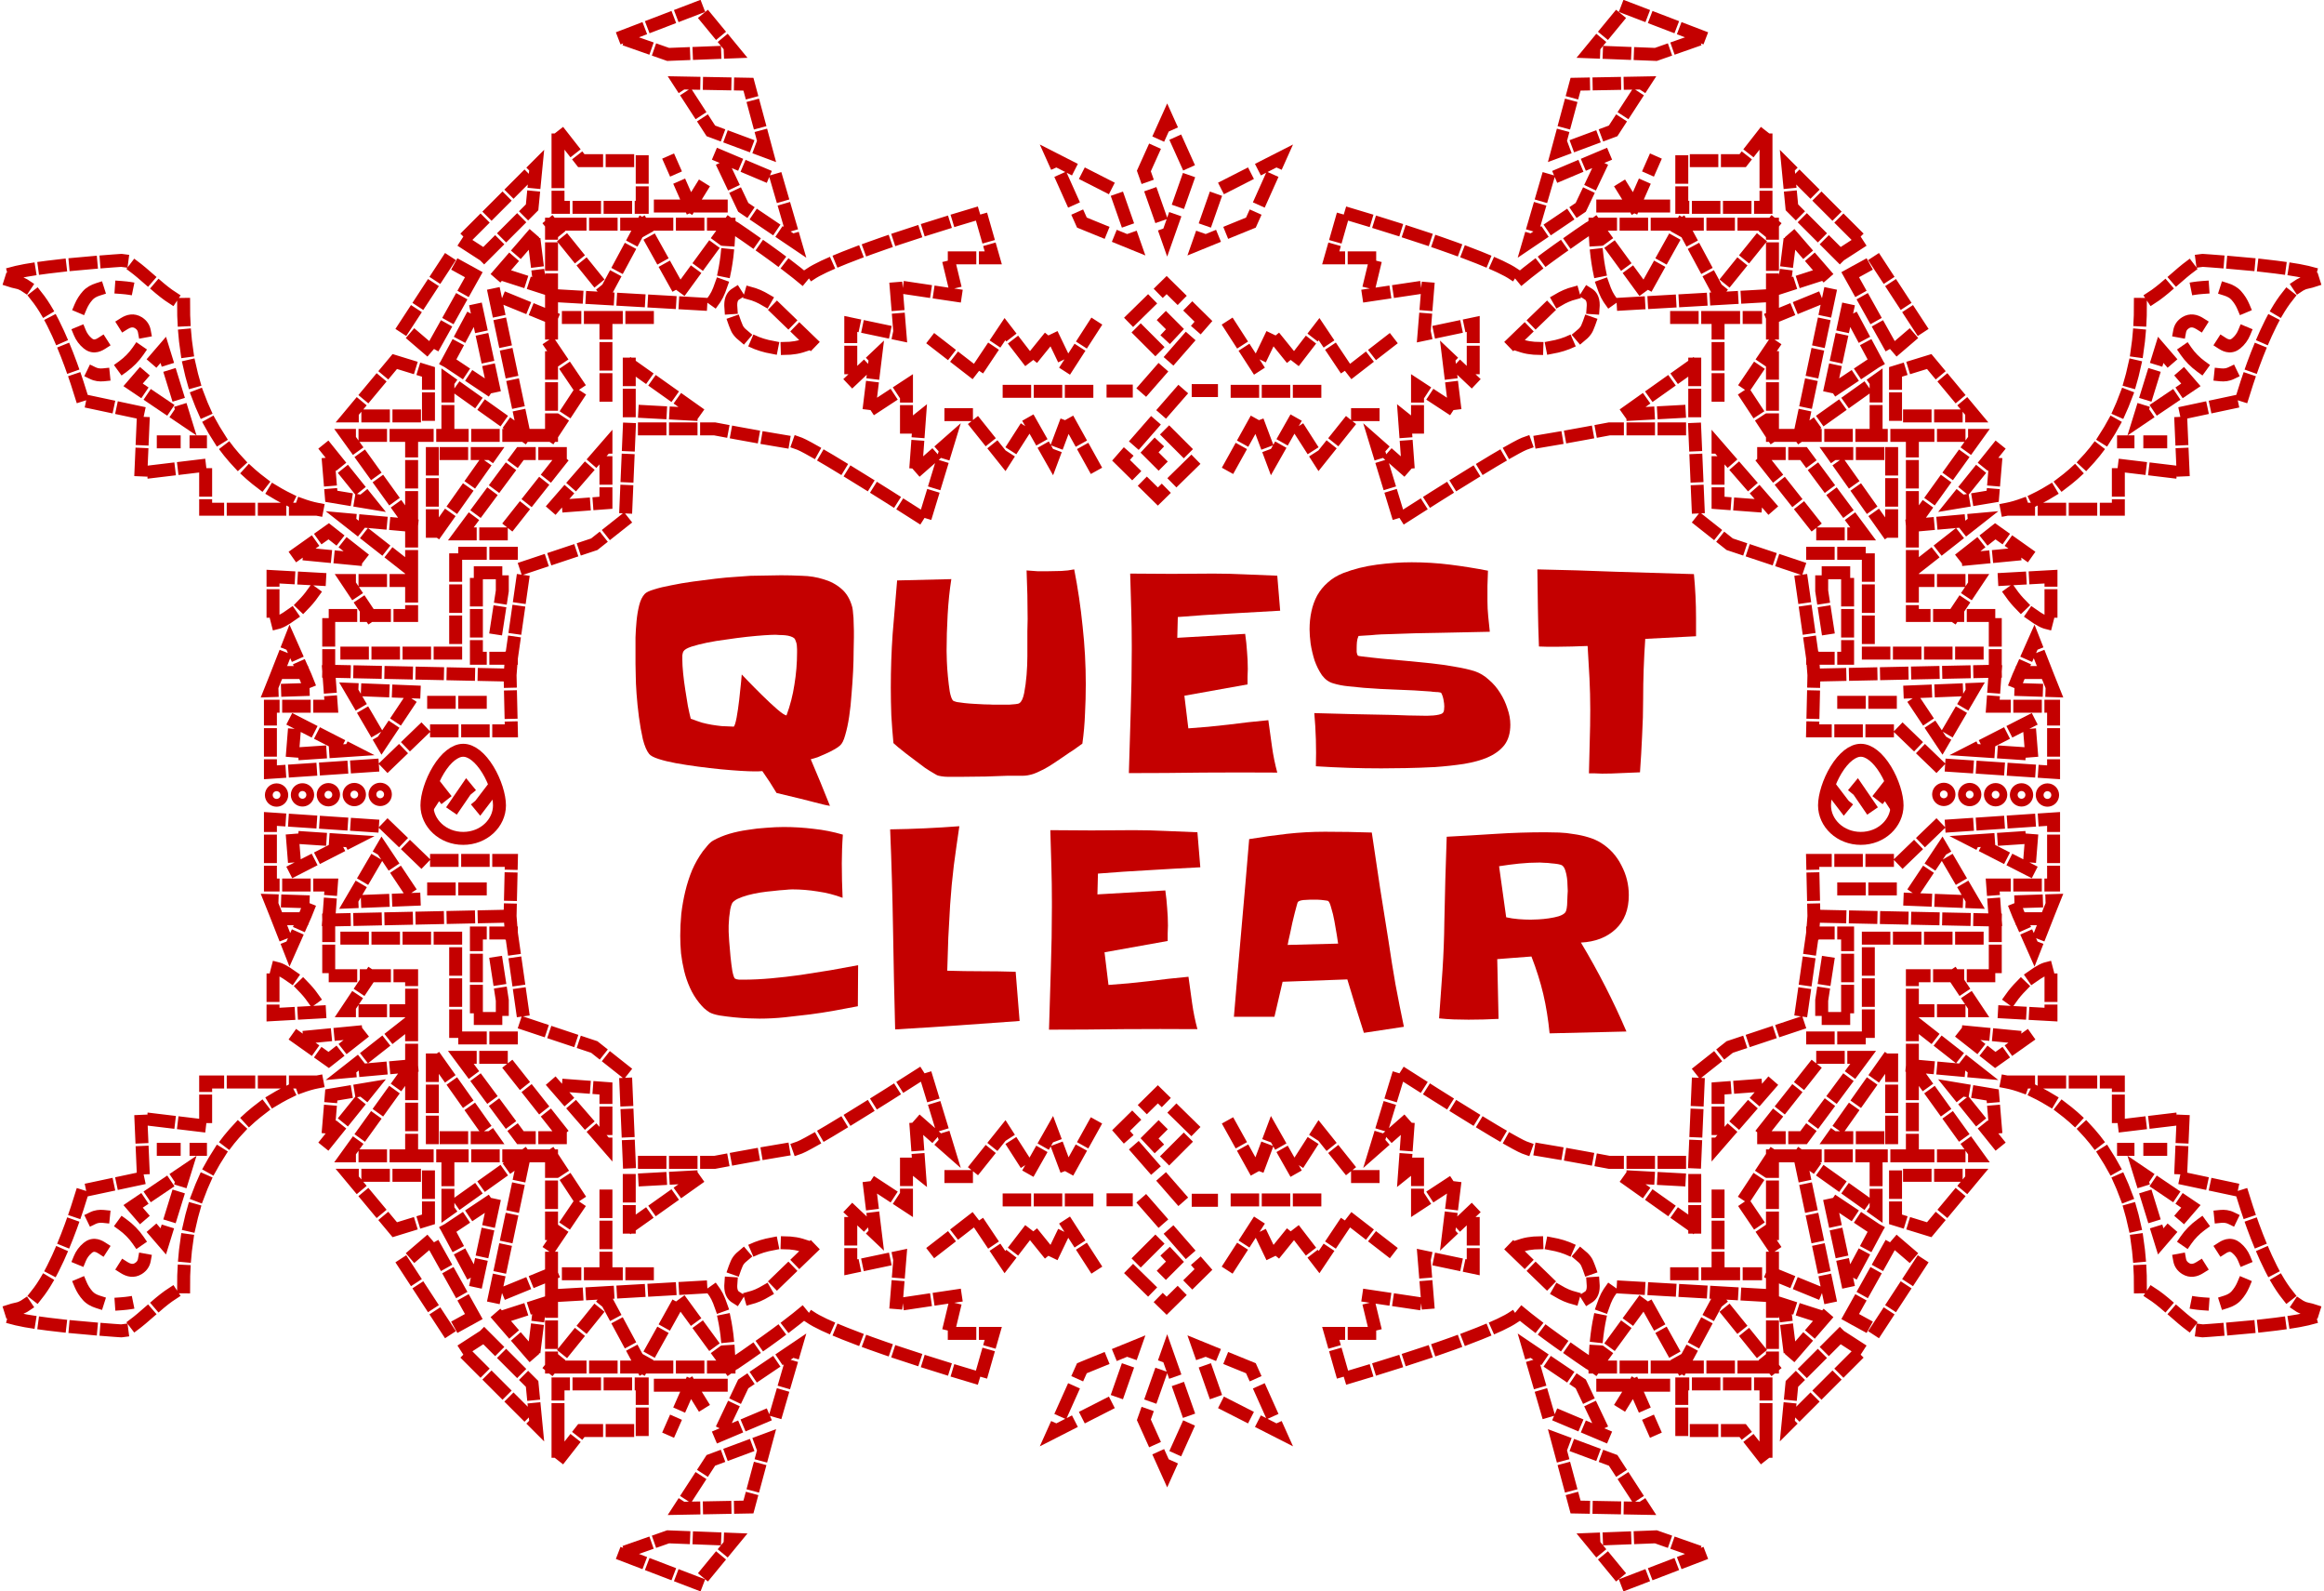 <svg width="897" height="614" viewBox="0 0 897 614" fill="none" xmlns="http://www.w3.org/2000/svg">
<path d="M329.582 245.945C329.582 247.096 329.548 248.823 329.48 251.125C329.48 253.427 329.413 256.034 329.277 258.945C329.142 261.789 328.939 264.768 328.668 267.883C328.465 270.93 328.16 273.807 327.754 276.516C327.348 279.224 326.84 281.594 326.23 283.625C325.689 285.656 325.012 287.01 324.199 287.688C323.59 288.229 322.777 288.771 321.762 289.312C320.814 289.854 319.798 290.362 318.715 290.836C317.699 291.31 316.684 291.75 315.668 292.156C314.652 292.495 313.738 292.766 312.926 292.969C314.212 296.016 315.465 298.995 316.684 301.906C317.902 304.885 319.121 307.898 320.34 310.945C317.285 310.5 314.785 309.5 299.723 305.969C298.03 303.125 296.202 300.315 294.238 297.539C293.697 297.607 293.155 297.641 292.613 297.641C292.072 297.641 291.53 297.641 290.988 297.641C289.837 297.641 288.111 297.573 285.809 297.438C283.574 297.302 281.035 297.099 278.191 296.828C275.415 296.557 272.504 296.219 269.457 295.812C266.41 295.406 263.566 294.966 260.926 294.492C258.353 294.018 256.118 293.477 254.223 292.867C252.327 292.258 251.108 291.615 250.566 290.938C249.618 289.786 248.806 287.891 248.129 285.25C247.52 282.542 247.012 279.664 246.605 276.617C246.199 273.503 245.895 270.523 245.691 267.68C245.488 264.768 245.387 262.568 245.387 261.078C245.319 259.385 245.285 257.727 245.285 256.102C245.285 254.409 245.285 252.682 245.285 250.922C245.285 249.635 245.285 247.977 245.285 245.945C245.353 243.914 245.488 241.815 245.691 239.648C245.895 237.482 246.233 235.451 246.707 233.555C247.181 231.659 247.892 230.203 248.84 229.188C249.382 228.578 250.566 228.003 252.395 227.461C254.29 226.852 256.525 226.31 259.098 225.836C261.671 225.294 264.447 224.82 267.426 224.414C270.405 224.008 273.316 223.635 276.16 223.297C279.004 222.958 281.611 222.721 283.98 222.586C286.418 222.383 288.314 222.247 289.668 222.18C291.632 222.112 293.595 222.078 295.559 222.078C297.522 222.01 299.486 221.977 301.449 221.977C304.022 221.977 306.73 222.044 309.574 222.18C312.486 222.247 315.228 222.688 317.801 223.5C320.441 224.245 322.743 225.464 324.707 227.156C326.738 228.849 328.16 231.253 328.973 234.367C329.108 234.977 329.21 235.789 329.277 236.805C329.413 237.82 329.48 238.904 329.48 240.055C329.548 241.206 329.582 242.323 329.582 243.406C329.582 244.49 329.582 245.336 329.582 245.945ZM307.645 251.836C307.645 251.497 307.645 251.057 307.645 250.516C307.645 249.974 307.611 249.432 307.543 248.891C307.475 248.349 307.34 247.841 307.137 247.367C307.001 246.893 306.798 246.521 306.527 246.25C306.189 245.979 305.715 245.742 305.105 245.539C304.496 245.336 303.819 245.201 303.074 245.133C302.397 245.065 301.686 245.031 300.941 245.031C300.264 244.964 299.723 244.93 299.316 244.93C298.368 244.93 296.879 244.997 294.848 245.133C292.884 245.268 290.65 245.471 288.145 245.742C285.707 246.013 283.134 246.352 280.426 246.758C277.717 247.096 275.212 247.503 272.91 247.977C270.608 248.451 268.611 248.958 266.918 249.5C265.293 250.042 264.277 250.617 263.871 251.227C263.6 251.633 263.431 252.174 263.363 252.852C263.363 253.529 263.363 254.138 263.363 254.68C263.363 256.034 263.465 257.727 263.668 259.758C263.871 261.789 264.142 263.888 264.48 266.055C264.819 268.221 265.158 270.32 265.496 272.352C265.902 274.383 266.275 276.042 266.613 277.328C268.238 277.938 269.694 278.445 270.98 278.852C272.267 279.19 273.52 279.461 274.738 279.664C275.957 279.867 277.21 280.036 278.496 280.172C279.85 280.24 281.408 280.307 283.168 280.375C281.611 281.188 284.928 279.495 283.168 280.375C284.725 279.562 286.294 260.25 286.294 260.25C286.294 260.25 301.618 276.482 303.582 276.008C305.004 272.148 306.02 268.188 306.629 264.125C307.306 259.995 307.645 255.898 307.645 251.836Z" fill="#C40000"/>
<path d="M419.084 263.984C419.084 267.844 418.982 271.669 418.779 275.461C418.644 279.253 418.305 283.078 417.764 286.938C416.68 287.75 415.597 288.529 414.514 289.273C413.43 289.951 412.313 290.695 411.162 291.508C410.214 292.117 409.165 292.828 408.014 293.641C406.93 294.385 405.779 295.13 404.56 295.875C403.342 296.62 402.089 297.263 400.803 297.805C399.584 298.414 398.433 298.82 397.35 299.023C396.334 299.294 394.98 299.396 393.287 299.328C391.594 299.328 390.172 299.328 389.021 299.328C386.178 299.464 383.334 299.565 380.49 299.633C377.646 299.701 374.735 299.734 371.756 299.734C370.402 299.734 368.844 299.734 367.084 299.734C365.323 299.802 363.732 299.667 362.31 299.328C361.904 299.26 361.227 298.922 360.279 298.312C359.331 297.771 358.248 297.094 357.029 296.281C355.878 295.401 354.659 294.487 353.373 293.539C352.086 292.523 350.834 291.576 349.615 290.695C348.464 289.747 347.448 288.935 346.568 288.258C345.756 287.513 345.18 287.005 344.842 286.734C344.503 283.146 344.232 279.591 344.029 276.07C343.894 272.482 343.826 268.893 343.826 265.305C343.826 258.331 344.063 251.424 344.537 244.586C345.079 237.747 345.654 230.875 346.264 223.969L367.185 223.461C366.508 227.794 366.034 232.398 365.764 237.273C365.493 242.081 365.357 246.719 365.357 251.188C365.357 251.932 365.391 253.253 365.459 255.148C365.527 256.977 365.662 258.94 365.865 261.039C366.068 263.138 366.305 265.068 366.576 266.828C366.915 268.589 367.321 269.74 367.795 270.281C367.998 270.484 368.506 270.688 369.318 270.891C370.198 271.026 371.214 271.161 372.365 271.297C373.584 271.432 374.87 271.534 376.225 271.602C377.579 271.669 378.865 271.737 380.084 271.805C381.303 271.805 382.386 271.839 383.334 271.906C384.282 271.906 384.959 271.906 385.365 271.906C385.704 271.906 386.279 271.906 387.092 271.906C387.904 271.906 388.717 271.906 389.529 271.906C390.409 271.839 391.222 271.771 391.967 271.703C392.711 271.635 393.219 271.5 393.49 271.297C394.303 270.755 394.912 269.435 395.318 267.336C395.725 265.237 396.029 262.935 396.232 260.43C396.435 257.924 396.537 255.521 396.537 253.219C396.537 250.917 396.537 249.258 396.537 248.242C396.537 246.685 396.537 245.128 396.537 243.57C396.605 242.013 396.639 240.456 396.639 238.898C396.639 235.716 396.605 232.602 396.537 229.555C396.469 226.44 396.368 223.292 396.232 220.109C397.654 220.245 399.042 220.346 400.396 220.414C401.818 220.414 403.24 220.414 404.662 220.414C406.355 220.414 408.014 220.38 409.639 220.312C411.331 220.245 412.99 220.042 414.615 219.703C416.037 226.948 417.12 234.294 417.865 241.742C418.678 249.122 419.084 256.536 419.084 263.984Z" fill="#C40000"/>
<path d="M494.11 235.648C487.475 235.987 480.873 236.359 474.305 236.766C467.805 237.104 461.238 237.544 454.602 238.086L454.399 246.109L480.602 244.586C480.941 246.888 481.178 249.156 481.313 251.391C481.516 253.625 481.618 255.893 481.618 258.195C481.618 259.143 481.584 260.125 481.516 261.141C481.516 262.156 481.516 263.138 481.516 264.086L457.141 268.453L458.665 281.047C463.811 280.708 468.923 280.234 474.001 279.625C479.147 278.948 484.326 278.372 489.54 277.898C490.014 281.284 490.488 284.703 490.962 288.156C491.436 291.542 492.113 294.859 492.993 298.109C483.378 298.042 473.831 298.042 464.352 298.109C454.873 298.245 445.326 298.312 435.712 298.312C435.915 290.391 436.152 282.503 436.423 274.648C436.693 266.794 436.829 258.872 436.829 250.883V248.953C436.829 244.349 436.761 239.779 436.626 235.242C436.49 230.638 436.355 226 436.219 221.328C441.568 221.396 446.884 221.43 452.165 221.43C457.514 221.362 462.897 221.328 468.313 221.328C472.443 221.328 476.54 221.43 480.602 221.633C484.733 221.768 488.863 221.938 492.993 222.141L494.11 235.648Z" fill="#C40000"/>
<path d="M582.949 279.625C582.949 282.875 582.17 285.516 580.613 287.547C579.056 289.51 576.855 291.102 574.011 292.32C571.642 293.336 568.662 294.148 565.074 294.758C561.485 295.299 557.761 295.706 553.902 295.977C550.043 296.18 546.251 296.315 542.527 296.383C538.803 296.451 535.688 296.484 533.183 296.484C528.918 296.484 524.686 296.417 520.488 296.281C516.358 296.146 512.16 295.943 507.894 295.672C508.097 288.766 507.894 281.927 507.285 275.156C512.363 275.292 517.407 275.427 522.418 275.562C527.496 275.63 532.574 275.732 537.652 275.867C539.616 275.935 541.579 276.003 543.543 276.07C545.574 276.138 547.605 276.172 549.636 276.172C549.975 276.172 550.483 276.172 551.16 276.172C551.837 276.172 552.548 276.138 553.293 276.07C554.037 276.003 554.714 275.901 555.324 275.766C556.001 275.63 556.509 275.427 556.847 275.156C557.118 274.885 557.287 274.513 557.355 274.039C557.423 273.497 557.457 273.023 557.457 272.617C557.457 271.872 557.355 270.992 557.152 269.977C556.949 268.893 556.644 268.013 556.238 267.336C556.17 267.268 555.933 267.201 555.527 267.133C555.188 267.065 554.782 267.031 554.308 267.031C553.834 266.964 553.394 266.93 552.988 266.93C552.582 266.862 552.345 266.828 552.277 266.828C547.944 266.49 543.61 266.253 539.277 266.117C535.011 265.982 530.712 265.745 526.379 265.406C524.415 265.203 522.384 265 520.285 264.797C518.254 264.594 516.358 264.221 514.597 263.68C512.905 263.206 511.449 262.156 510.23 260.531C509.079 258.839 508.131 256.943 507.386 254.844C506.709 252.677 506.201 250.51 505.863 248.344C505.592 246.177 505.457 244.349 505.457 242.859C505.457 240.422 505.694 238.12 506.168 235.953C506.642 233.719 507.386 231.654 508.402 229.758C509.485 227.862 510.839 226.203 512.464 224.781C514.089 223.292 516.087 222.073 518.457 221.125C522.519 219.568 526.852 218.484 531.457 217.875C536.129 217.266 540.597 216.961 544.863 216.961C549.873 216.961 554.816 217.266 559.691 217.875C564.566 218.484 569.441 219.263 574.316 220.211C574.248 222.174 574.181 224.138 574.113 226.102C574.113 227.997 574.113 229.927 574.113 231.891C574.113 233.854 574.214 235.852 574.418 237.883C574.621 239.846 574.824 241.81 575.027 243.773C568.595 243.909 562.162 244.044 555.73 244.18C549.366 244.247 542.933 244.417 536.433 244.688C535.621 244.688 534.504 244.721 533.082 244.789C531.727 244.857 530.407 244.958 529.121 245.094C527.834 245.161 526.717 245.229 525.769 245.297C524.821 245.365 524.347 245.398 524.347 245.398C524.009 246.143 523.806 246.922 523.738 247.734C523.67 248.479 523.636 249.258 523.636 250.07C523.636 250.477 523.636 250.984 523.636 251.594C523.704 252.203 523.873 252.677 524.144 253.016C524.212 253.083 524.787 253.185 525.871 253.32C526.954 253.456 528.139 253.591 529.425 253.727C530.78 253.862 532.032 253.997 533.183 254.133C534.402 254.268 535.147 254.336 535.418 254.336C537.652 254.539 540.259 254.776 543.238 255.047C546.285 255.318 549.366 255.622 552.48 255.961C555.662 256.299 558.709 256.74 561.621 257.281C564.532 257.755 567.071 258.331 569.238 259.008C571.201 259.685 572.996 260.768 574.621 262.258C576.313 263.68 577.769 265.372 578.988 267.336C580.207 269.232 581.155 271.263 581.832 273.43C582.576 275.529 582.949 277.594 582.949 279.625Z" fill="#C40000"/>
<path d="M654.624 238.391V245.5L635.022 246.516C634.751 250.443 634.548 254.336 634.413 258.195C634.277 262.055 634.209 265.914 634.209 269.773C634.209 274.513 634.074 279.253 633.803 283.992C633.6 288.664 633.329 293.336 632.991 298.008C630.553 298.143 628.116 298.245 625.678 298.312C623.241 298.448 620.803 298.516 618.366 298.516C617.486 298.516 616.605 298.482 615.725 298.414C614.913 298.414 614.1 298.414 613.288 298.414C613.423 294.284 613.525 290.188 613.592 286.125C613.728 281.995 613.795 277.898 613.795 273.836C613.795 269.773 613.694 265.711 613.491 261.648C613.288 257.518 613.051 253.388 612.78 249.258C610.816 249.326 608.819 249.393 606.788 249.461C604.824 249.529 602.827 249.562 600.795 249.562C599.644 249.562 598.493 249.562 597.342 249.562C596.259 249.562 595.142 249.529 593.991 249.461C593.788 244.451 593.652 239.474 593.584 234.531C593.517 229.589 593.449 224.646 593.381 219.703C603.538 219.906 613.626 220.211 623.647 220.617C633.668 220.956 643.722 221.26 653.811 221.531C654.082 224.443 654.285 227.286 654.42 230.062C654.556 232.771 654.624 235.547 654.624 238.391Z" fill="#C40000"/>
<path d="M331.21 372.43L331.108 388.273C327.994 388.883 324.913 389.458 321.866 390C318.819 390.542 315.739 391.016 312.624 391.422C309.374 391.828 306.124 392.201 302.874 392.539C299.624 392.878 296.374 393.047 293.124 393.047C292.176 393.047 290.788 393.013 288.96 392.945C287.132 392.878 285.236 392.742 283.272 392.539C281.309 392.336 279.447 392.099 277.687 391.828C275.926 391.49 274.64 391.083 273.827 390.609C273.082 390.135 272.371 389.594 271.694 388.984C271.017 388.307 270.408 387.63 269.866 386.953C268.444 385.193 267.259 383.263 266.312 381.164C265.364 379.065 264.619 376.898 264.077 374.664C263.535 372.43 263.129 370.161 262.858 367.859C262.655 365.557 262.554 363.289 262.554 361.055C262.554 358.346 262.689 355.536 262.96 352.625C263.299 349.714 263.806 346.836 264.483 343.992C265.16 341.148 266.041 338.406 267.124 335.766C268.275 333.125 269.663 330.688 271.288 328.453C271.762 327.844 272.371 327.099 273.116 326.219C273.861 325.339 274.606 324.695 275.351 324.289C277.179 323.273 279.21 322.427 281.444 321.75C283.746 321.073 286.116 320.565 288.554 320.227C290.991 319.82 293.395 319.549 295.765 319.414C298.202 319.211 300.437 319.109 302.468 319.109C306.327 319.109 310.187 319.346 314.046 319.82C317.905 320.227 321.663 320.971 325.319 322.055C325.184 323.883 325.082 325.745 325.015 327.641C324.947 329.469 324.913 331.297 324.913 333.125C324.913 337.526 325.015 341.961 325.218 346.43C322.171 345.279 318.989 344.466 315.671 343.992C312.353 343.451 309.069 343.18 305.819 343.18C305.142 343.18 304.16 343.247 302.874 343.383C301.588 343.451 300.132 343.586 298.507 343.789C296.882 343.924 295.189 344.128 293.429 344.398C291.736 344.669 290.145 345.008 288.655 345.414C287.166 345.82 285.845 346.294 284.694 346.836C283.611 347.378 282.9 347.953 282.562 348.562C282.291 349.104 282.054 349.883 281.851 350.898C281.715 351.846 281.58 352.862 281.444 353.945C281.377 355.029 281.309 356.078 281.241 357.094C281.241 358.109 281.241 358.922 281.241 359.531C281.241 360.141 281.309 361.359 281.444 363.188C281.58 365.016 281.749 366.979 281.952 369.078C282.155 371.109 282.392 372.971 282.663 374.664C283.002 376.357 283.34 377.339 283.679 377.609C284.017 377.812 284.559 377.948 285.304 378.016C286.116 378.016 286.658 378.016 286.929 378.016C290.246 378.016 293.801 377.846 297.593 377.508C301.384 377.169 305.21 376.729 309.069 376.188C312.996 375.578 316.856 374.969 320.647 374.359C324.439 373.682 327.96 373.039 331.21 372.43Z" fill="#C40000"/>
<path d="M393.541 393.961C385.484 394.57 377.46 395.146 369.471 395.688C361.549 396.229 353.559 396.737 345.502 397.211C345.163 384.279 344.892 371.448 344.689 358.719C344.486 345.922 344.114 333.023 343.572 320.023C348.109 319.956 352.577 319.82 356.978 319.617C361.379 319.414 365.814 319.143 370.283 318.805C369.538 323.815 368.827 328.859 368.15 333.938C367.541 338.948 367.067 343.992 366.728 349.07C366.458 353.336 366.221 357.602 366.017 361.867C365.882 366.065 365.747 370.297 365.611 374.562C370.08 374.698 374.481 374.766 378.814 374.766C383.215 374.766 387.616 374.833 392.017 374.969L393.541 393.961Z" fill="#C40000"/>
<path d="M463.286 334.648C456.65 334.987 450.049 335.359 443.481 335.766C436.981 336.104 430.414 336.544 423.778 337.086L423.575 345.109L449.778 343.586C450.117 345.888 450.354 348.156 450.489 350.391C450.692 352.625 450.794 354.893 450.794 357.195C450.794 358.143 450.76 359.125 450.692 360.141C450.692 361.156 450.692 362.138 450.692 363.086L426.317 367.453L427.841 380.047C432.986 379.708 438.098 379.234 443.177 378.625C448.322 377.948 453.502 377.372 458.716 376.898C459.19 380.284 459.664 383.703 460.137 387.156C460.611 390.542 461.289 393.859 462.169 397.109C452.554 397.042 443.007 397.042 433.528 397.109C424.049 397.245 414.502 397.312 404.887 397.312C405.091 389.391 405.328 381.503 405.598 373.648C405.869 365.794 406.005 357.872 406.005 349.883V347.953C406.005 343.349 405.937 338.779 405.802 334.242C405.666 329.638 405.531 325 405.395 320.328C410.744 320.396 416.059 320.43 421.341 320.43C426.69 320.362 432.072 320.328 437.489 320.328C441.619 320.328 445.716 320.43 449.778 320.633C453.908 320.768 458.039 320.938 462.169 321.141L463.286 334.648Z" fill="#C40000"/>
<path d="M541.867 396.195L526.429 398.531C525.346 395.078 524.263 391.659 523.179 388.273C522.096 384.82 521.047 381.367 520.031 377.914L495.047 378.828L491.898 392.336H476.257C477.205 380.826 478.187 369.383 479.203 358.008C480.218 346.633 481.2 335.224 482.148 323.781C487.023 322.969 491.864 322.292 496.672 321.75C501.547 321.208 506.455 320.938 511.398 320.938C517.424 320.938 523.45 321.039 529.476 321.242C530.56 328.284 531.609 335.326 532.625 342.367C533.708 349.341 534.825 356.349 535.976 363.391C536.789 368.943 537.669 374.427 538.617 379.844C539.632 385.26 540.716 390.711 541.867 396.195ZM516.476 364.102C516.408 363.492 516.239 362.375 515.968 360.75C515.698 359.057 515.393 357.297 515.054 355.469C514.716 353.573 514.31 351.88 513.836 350.391C513.429 348.833 513.023 347.919 512.617 347.648C512.481 347.581 512.143 347.513 511.601 347.445C511.127 347.378 510.586 347.31 509.976 347.242C509.435 347.174 508.893 347.141 508.351 347.141C507.81 347.141 507.437 347.141 507.234 347.141C506.895 347.141 506.422 347.141 505.812 347.141C505.27 347.141 504.661 347.174 503.984 347.242C503.375 347.242 502.765 347.31 502.156 347.445C501.614 347.581 501.242 347.75 501.039 347.953C500.903 348.021 500.734 348.461 500.531 349.273C500.328 350.086 500.057 351.102 499.718 352.32C499.448 353.471 499.143 354.724 498.804 356.078C498.533 357.432 498.263 358.719 497.992 359.938C497.721 361.156 497.484 362.206 497.281 363.086C497.145 363.966 497.044 364.474 496.976 364.609L516.476 364.102Z" fill="#C40000"/>
<path d="M628.674 345.414C628.674 350.966 626.982 355.333 623.596 358.516C620.211 361.698 615.742 363.424 610.19 363.695C616.893 374.867 622.75 386.31 627.76 398.023L598.104 398.734C597.562 393.25 596.75 388.206 595.667 383.602C594.583 378.997 593.06 374.156 591.096 369.078C588.862 369.214 586.627 369.383 584.393 369.586C582.226 369.789 580.06 369.958 577.893 370.094L578.401 393.148C574.542 393.352 570.682 393.453 566.823 393.453C564.859 393.453 562.93 393.419 561.034 393.352C559.206 393.284 557.344 393.148 555.448 392.945C555.922 386.716 556.362 380.521 556.768 374.359C557.174 368.13 557.411 361.935 557.479 355.773C557.682 344.805 557.987 333.836 558.393 322.867C564.758 322.529 571.088 322.156 577.385 321.75C583.75 321.344 590.114 321.141 596.479 321.141C598.104 321.141 599.864 321.174 601.76 321.242C603.656 321.31 605.552 321.513 607.448 321.852C609.411 322.122 611.273 322.529 613.034 323.07C614.862 323.612 616.487 324.323 617.909 325.203C621.362 327.37 624.002 330.281 625.831 333.938C627.726 337.526 628.674 341.352 628.674 345.414ZM605.112 343.789C605.112 343.247 605.078 342.503 605.01 341.555C605.01 340.607 604.943 339.659 604.807 338.711C604.672 337.695 604.469 336.781 604.198 335.969C603.927 335.089 603.555 334.445 603.081 334.039C602.742 333.768 602.167 333.565 601.354 333.43C600.542 333.294 599.661 333.193 598.713 333.125C597.833 332.99 596.953 332.922 596.073 332.922C595.26 332.854 594.685 332.82 594.346 332.82C591.638 332.82 588.963 332.956 586.323 333.227C583.75 333.497 581.177 333.836 578.604 334.242L581.346 353.945C582.836 354.284 584.393 354.521 586.018 354.656C587.643 354.792 589.234 354.859 590.792 354.859C591.469 354.859 592.45 354.826 593.737 354.758C595.091 354.69 596.445 354.555 597.799 354.352C599.221 354.148 600.508 353.878 601.659 353.539C602.877 353.133 603.724 352.625 604.198 352.016C604.401 351.745 604.57 351.237 604.706 350.492C604.841 349.68 604.909 348.867 604.909 348.055C604.976 347.174 605.01 346.328 605.01 345.516C605.078 344.703 605.112 344.128 605.112 343.789Z" fill="#C40000"/>
<path d="M254.876 534.5H266.376M278.376 534.5H266.376M266.376 534.5L272.876 545M266.376 534.5L258.876 551.5" stroke="#C40000" stroke-width="5" stroke-linecap="square" stroke-dasharray="8 8"/>
<path d="M197.376 360L202.376 395L229.376 404L241.376 413.5L242.876 448.5H275.876C285.543 446.667 305.476 443 307.876 443C310.276 443 341.543 423.333 356.876 413.5L365.876 443L353.376 432L354.876 452.5L349.876 448.5V465L335.376 455.5L337.876 476L328.376 467V489L347.376 485L345.876 503.5L369.376 500L365.876 514.5H383.376L378.376 532C355.709 525.333 310.476 510.8 310.876 506C302.876 512.8 287.876 523.167 281.376 527.5M197.376 360H183.876V393H193.876V386L190.876 366.5M197.376 360L196.876 353.5M281.376 527.5C281.376 519 279.876 500.9 273.876 496.5L212.876 500M281.376 527.5H247.876M281.376 527.5L262.376 501.5L247.876 527.5M212.876 500V527.5M212.876 500V491.5M212.876 446H202.376M212.876 446V480.5M212.876 446L224.376 463.5L212.876 480.5M158.876 446H172.876M158.876 446H133.876L158.876 411.25M158.876 446V411.25M126.876 355V376.5H142.876M126.876 355L196.876 353.5M126.876 355L127.876 341.5H104.376V316L149.376 319L162.876 332H197.376L196.876 353.5M247.876 527.5H212.876M247.876 527.5L233.876 501.5L212.876 527.5M212.876 491.5L190.876 500.5L202.376 446M212.876 491.5V480.5M202.376 446L172.876 467V446M202.376 446H172.876M158.876 411.25L133.876 413.5L158.876 393.875M158.876 411.25V393.875M158.876 393.875V390M158.876 390V376.5H142.876M158.876 390H133.876L142.876 376.5M197.376 400.5H175.876V362H133.876M249.876 491.5H233.876M233.876 491.5V460M233.876 491.5H219.376M422 488L412 472.5L406 485L397.5 474.5L387.876 487L376.5 470L361 482M422 434.5L412 452.5L406 436.5L397.5 451.5L387.876 436.5L373.876 454H363.5M389.5 463H422M167.376 343H189.876M312.876 482L297.876 496.5C293.043 501 275.876 507.5 284.376 487.5C286.926 481.5 303.709 476.333 312.876 482ZM299.876 544.5L306.876 520.5L286.876 534L277.376 554L299.876 544.5ZM295.876 555.5L288.876 581.5L262.376 582L274.376 563.5L295.876 555.5ZM257.876 593L283.376 594L269.376 611L239.376 599.5L257.876 593ZM172.876 474.5L183.876 495L190.876 462.5L172.876 474.5ZM192.876 508.5L205.876 523.5L208.376 503.5L192.876 508.5ZM215.376 554V563.5L224.376 552H247.876V534H215.376V554ZM186.876 515.5L205.376 534L206.876 549.5L178.376 521L186.876 515.5ZM182.876 508L166.376 478.5L155.876 487.5L172.876 513.5L182.876 508ZM152.376 474.5L165.376 470.5V453.5H134.876L152.376 474.5ZM126.376 440.5L142.876 420L127.876 422.5L126.376 440.5ZM114.876 400.5L126.876 409L140.876 398L114.876 400.5ZM105.376 391.5L123.376 390.5C122.376 386.833 119.676 383.3 116.876 380.5C114.076 377.7 106.876 372.167 105.376 374V391.5ZM106.376 352.5L104.376 347.5L119.876 348L117.876 353L111.876 366.5L106.376 352.5ZM166.876 439V406.5L189.876 439H166.876ZM233.876 441.5L213.876 418.5L233.876 420V441.5ZM242.876 473.5V455.5L270.376 454L242.876 473.5ZM122.376 417.5C106.709 420.5 70.076 440.7 70.876 497.5C64.476 497.5 51.376 514.333 46.376 513.5C46.376 513.5 -14.624 509.5 6.876 505C19.783 502.298 31.876 459.5 31.876 459.5L55.376 454.5L54.376 431.5L79.376 434.5V417.5H122.376ZM177.876 408L200.876 439H218.376L193.876 408H177.876ZM113.876 335.5L135.376 324.5L112.876 323L113.876 335.5ZM147.376 327.5L160.376 347L135.376 348L147.376 327.5Z" stroke="#C40000" stroke-width="5" stroke-linecap="square" stroke-dasharray="6 6"/>
<path d="M33.876 500L32.02 501.675L32.02 501.675L33.876 500ZM33.876 481.5L32.289 479.568L33.876 481.5ZM53.376 489.5L54.672 491.638L53.376 489.5ZM36.964 472.251L34.714 473.339L32.537 468.838L34.787 467.749L36.964 472.251ZM63.019 446H60.519V441H63.019V446ZM51.376 465.5L49.483 467.133L47.645 465.002L49.977 463.428L51.376 465.5ZM63.019 479L65.407 479.739L64.073 484.05L61.125 480.633L63.019 479ZM71.376 452L69.977 449.928L75.864 445.954L73.764 452.739L71.376 452ZM40.176 466.881L42.663 467.135L42.155 472.109L39.668 471.855L40.176 466.881ZM46.002 474.624L43.978 473.157L46.913 469.109L48.937 470.577L46.002 474.624ZM55.322 477.076L56.741 479.134L52.624 481.972L51.205 479.913L55.322 477.076ZM53.247 485.767L53.699 483.308L58.617 484.213L58.164 486.672L53.247 485.767ZM46.597 491.236L44.481 489.904L47.144 485.672L49.26 487.004L46.597 491.236ZM40.574 479.4L42.677 480.75L39.975 484.958L37.872 483.607L40.574 479.4ZM33.136 486.56L32.179 488.869L27.56 486.956L28.517 484.646L33.136 486.56ZM28.816 496.633L27.845 494.329L32.452 492.387L33.423 494.691L28.816 496.633ZM38.519 499.942L40.901 500.701L39.383 505.465L37.001 504.706L38.519 499.942ZM47.016 505.57L44.522 505.747L44.169 500.76L46.662 500.583L47.016 505.57ZM67.233 441H69.733V446H67.233V441ZM75.661 446H73.161V441H75.661V446ZM56.18 467.242L57.812 469.135L54.026 472.401L52.393 470.508L56.18 467.242ZM58.215 477.258L56.582 475.365L60.368 472.099L62.001 473.992L58.215 477.258ZM61.675 474.886L62.414 472.498L67.191 473.976L66.451 476.364L61.675 474.886ZM68.541 469.614L67.802 472.002L63.025 470.524L63.764 468.136L68.541 469.614ZM65.854 461.386L66.593 458.998L71.369 460.476L70.63 462.864L65.854 461.386ZM72.719 456.114L71.98 458.502L67.204 457.024L67.943 454.636L72.719 456.114ZM70.274 455.76L68.202 457.158L65.405 453.014L67.477 451.615L70.274 455.76ZM62.477 454.99L64.549 453.592L67.347 457.736L65.274 459.135L62.477 454.99ZM60.274 462.51L58.202 463.908L55.405 459.764L57.477 458.365L60.274 462.51ZM52.477 461.74L54.549 460.342L57.347 464.486L55.274 465.885L52.477 461.74ZM34.787 467.749C36.515 466.914 38.371 466.697 40.176 466.881L39.668 471.855C38.601 471.746 37.706 471.892 36.964 472.251L34.787 467.749ZM48.937 470.577C51.41 472.369 53.656 474.658 55.322 477.076L51.205 479.913C49.872 477.98 48.031 476.096 46.002 474.624L48.937 470.577ZM58.164 486.672C57.79 488.706 56.626 490.453 54.672 491.638L52.08 487.363C52.829 486.908 53.134 486.379 53.247 485.767L58.164 486.672ZM54.672 491.638C53.278 492.483 51.809 492.797 50.341 492.638C48.929 492.485 47.67 491.911 46.597 491.236L49.26 487.004C49.951 487.439 50.479 487.624 50.881 487.667C51.227 487.705 51.599 487.654 52.08 487.363L54.672 491.638ZM37.872 483.607C37.178 483.161 36.721 483.031 36.437 483.018C36.235 483.008 35.938 483.042 35.462 483.432L32.289 479.568C33.608 478.485 35.094 477.949 36.673 478.023C38.169 478.094 39.488 478.702 40.574 479.4L37.872 483.607ZM35.462 483.432C34.383 484.318 33.623 485.385 33.136 486.56L28.517 484.646C29.308 482.735 30.557 480.991 32.289 479.568L35.462 483.432ZM33.423 494.691C33.976 496.003 34.756 497.244 35.732 498.325L32.02 501.675C30.66 500.169 29.581 498.45 28.816 496.633L33.423 494.691ZM35.732 498.325C36.329 498.987 37.251 499.538 38.519 499.942L37.001 504.706C35.202 504.132 33.397 503.201 32.02 501.675L35.732 498.325ZM46.662 500.583C47.894 500.496 48.962 500.36 49.719 500.246C50.097 500.19 50.395 500.139 50.594 500.103C50.694 500.085 50.769 500.071 50.817 500.062C50.841 500.058 50.858 500.054 50.868 500.052C50.873 500.051 50.876 500.051 50.877 500.05C50.878 500.05 50.878 500.05 50.878 500.05C50.878 500.05 50.878 500.05 50.878 500.05C50.877 500.05 50.877 500.05 50.877 500.05C50.877 500.05 50.877 500.05 50.877 500.05C50.877 500.051 50.876 500.051 51.376 502.5C51.875 504.95 51.875 504.95 51.875 504.95C51.875 504.95 51.874 504.95 51.874 504.95C51.874 504.95 51.874 504.95 51.873 504.95C51.872 504.95 51.871 504.951 51.87 504.951C51.868 504.951 51.866 504.952 51.863 504.952C51.857 504.953 51.849 504.955 51.839 504.957C51.82 504.961 51.793 504.966 51.76 504.972C51.693 504.985 51.597 505.003 51.476 505.025C51.234 505.068 50.889 505.127 50.46 505.191C49.604 505.32 48.404 505.472 47.016 505.57L46.662 500.583ZM63.019 441H67.233V446H63.019V441ZM75.661 441H79.876V446H75.661V441ZM53.269 463.867L56.18 467.242L52.393 470.508L49.483 467.133L53.269 463.867ZM62.001 473.992L64.912 477.367L61.125 480.633L58.215 477.258L62.001 473.992ZM60.63 478.261L61.675 474.886L66.451 476.364L65.407 479.739L60.63 478.261ZM63.764 468.136L65.854 461.386L70.63 462.864L68.541 469.614L63.764 468.136ZM67.943 454.636L68.987 451.261L73.764 452.739L72.719 456.114L67.943 454.636ZM72.774 454.072L70.274 455.76L67.477 451.615L69.977 449.928L72.774 454.072ZM65.274 459.135L60.274 462.51L57.477 458.365L62.477 454.99L65.274 459.135ZM55.274 465.885L52.774 467.572L49.977 463.428L52.477 461.74L55.274 465.885Z" fill="#C40000"/>
<path d="M108.876 354.5H116.376" stroke="#C40000" stroke-width="5" stroke-linecap="square" stroke-dasharray="8 8"/>
<path d="M642.124 534.5H630.624M618.624 534.5H630.624M630.624 534.5L624.124 545M630.624 534.5L638.124 551.5" stroke="#C40000" stroke-width="5" stroke-linecap="square" stroke-dasharray="8 8"/>
<path d="M699.624 360L694.624 395L667.624 404L655.624 413.5L654.124 448.5H621.124C611.457 446.667 591.524 443 589.124 443C586.724 443 555.457 423.333 540.124 413.5L531.124 443L543.624 432L542.124 452.5L547.124 448.5V465L561.624 455.5L559.124 476L568.624 467V489L549.624 485L551.124 503.5L527.624 500L531.124 514.5H513.624L518.624 532C541.291 525.333 586.524 510.8 586.124 506C594.124 512.8 609.124 523.167 615.624 527.5M699.624 360H713.124V393H703.124V386L706.124 366.5M699.624 360L700.124 353.5M615.624 527.5C615.624 519 617.124 500.9 623.124 496.5L684.124 500M615.624 527.5H649.124M615.624 527.5L634.624 501.5L649.124 527.5M684.124 500V527.5M684.124 500V491.5M684.124 446H694.624M684.124 446V480.5M684.124 446L672.624 463.5L684.124 480.5M738.124 446H724.124M738.124 446H763.124L738.124 411.25M738.124 446V411.25M770.124 355V376.5H754.124M770.124 355L700.124 353.5M770.124 355L769.124 341.5H792.624V316L747.624 319L734.124 332H699.624L700.124 353.5M649.124 527.5H684.124M649.124 527.5L663.124 501.5L684.124 527.5M684.124 491.5L706.124 500.5L694.624 446M684.124 491.5V480.5M694.624 446L724.124 467V446M694.624 446H724.124M738.124 411.25L763.124 413.5L738.124 393.875M738.124 411.25V393.875M738.124 393.875V390M738.124 390V376.5H754.124M738.124 390H763.124L754.124 376.5M699.624 400.5H721.124V362H763.124M647.124 491.5H663.124M663.124 491.5V460M663.124 491.5H677.624M475 488L485 472.5L491 485L499.5 474.5L509.124 487L520.5 470L536 482M475 434.5L485 452.5L491 436.5L499.5 451.5L509.124 436.5L523.124 454H533.5M507.5 463H475M729.624 343H707.124M584.124 482L599.124 496.5C603.957 501 621.124 507.5 612.624 487.5C610.074 481.5 593.291 476.333 584.124 482ZM597.124 544.5L590.124 520.5L610.124 534L619.624 554L597.124 544.5ZM601.124 555.5L608.124 581.5L634.624 582L622.624 563.5L601.124 555.5ZM639.124 593L613.624 594L627.624 611L657.624 599.5L639.124 593ZM724.124 474.5L713.124 495L706.124 462.5L724.124 474.5ZM704.124 508.5L691.124 523.5L688.624 503.5L704.124 508.5ZM681.624 554V563.5L672.624 552H649.124V534H681.624V554ZM710.124 515.5L691.624 534L690.124 549.5L718.624 521L710.124 515.5ZM714.124 508L730.624 478.5L741.124 487.5L724.124 513.5L714.124 508ZM744.624 474.5L731.624 470.5V453.5H762.124L744.624 474.5ZM770.624 440.5L754.124 420L769.124 422.5L770.624 440.5ZM782.124 400.5L770.124 409L756.124 398L782.124 400.5ZM791.624 391.5L773.624 390.5C774.624 386.833 777.324 383.3 780.124 380.5C782.924 377.7 790.124 372.167 791.624 374V391.5ZM790.624 352.5L792.624 347.5L777.124 348L779.124 353L785.124 366.5L790.624 352.5ZM730.124 439V406.5L707.124 439H730.124ZM663.124 441.5L683.124 418.5L663.124 420V441.5ZM654.124 473.5V455.5L626.624 454L654.124 473.5ZM774.624 417.5C790.291 420.5 826.924 440.7 826.124 497.5C832.524 497.5 845.624 514.333 850.624 513.5C850.624 513.5 911.624 509.5 890.124 505C877.217 502.298 865.124 459.5 865.124 459.5L841.624 454.5L842.624 431.5L817.624 434.5V417.5H774.624ZM719.124 408L696.124 439H678.624L703.124 408H719.124ZM783.124 335.5L761.624 324.5L784.124 323L783.124 335.5ZM749.624 327.5L736.624 347L761.624 348L749.624 327.5Z" stroke="#C40000" stroke-width="5" stroke-linecap="square" stroke-dasharray="6 6"/>
<path d="M863.124 500L864.98 501.675L864.98 501.675L863.124 500ZM863.124 481.5L864.711 479.568L863.124 481.5ZM843.624 489.5L842.328 491.638L843.624 489.5ZM860.036 472.251L862.286 473.339L864.463 468.838L862.213 467.749L860.036 472.251ZM833.981 446H836.481V441H833.981V446ZM845.624 465.5L847.517 467.133L849.355 465.002L847.023 463.428L845.624 465.5ZM833.981 479L831.593 479.739L832.927 484.05L835.875 480.633L833.981 479ZM825.624 452L827.023 449.928L821.136 445.954L823.236 452.739L825.624 452ZM856.824 466.881L854.337 467.135L854.845 472.109L857.332 471.855L856.824 466.881ZM850.998 474.624L853.022 473.157L850.087 469.109L848.063 470.577L850.998 474.624ZM841.678 477.076L840.259 479.134L844.376 481.972L845.795 479.913L841.678 477.076ZM843.753 485.767L843.301 483.308L838.383 484.213L838.836 486.672L843.753 485.767ZM850.403 491.236L852.519 489.904L849.856 485.672L847.74 487.004L850.403 491.236ZM856.426 479.4L854.323 480.75L857.025 484.958L859.128 483.607L856.426 479.4ZM863.864 486.56L864.821 488.869L869.44 486.956L868.483 484.646L863.864 486.56ZM868.185 496.633L869.156 494.329L864.548 492.387L863.577 494.691L868.185 496.633ZM858.481 499.942L856.099 500.701L857.617 505.465L859.999 504.706L858.481 499.942ZM849.984 505.57L852.478 505.747L852.832 500.76L850.338 500.583L849.984 505.57ZM829.767 441H827.267V446H829.767V441ZM821.339 446H823.839V441H821.339V446ZM840.82 467.242L839.188 469.135L842.974 472.401L844.607 470.508L840.82 467.242ZM838.785 477.258L840.418 475.365L836.632 472.099L834.999 473.992L838.785 477.258ZM835.325 474.886L834.586 472.498L829.809 473.976L830.549 476.364L835.325 474.886ZM828.459 469.614L829.198 472.002L833.975 470.524L833.236 468.136L828.459 469.614ZM831.146 461.386L830.407 458.998L825.631 460.476L826.37 462.864L831.146 461.386ZM824.281 456.114L825.02 458.502L829.796 457.024L829.057 454.636L824.281 456.114ZM826.726 455.76L828.798 457.158L831.595 453.014L829.523 451.615L826.726 455.76ZM834.523 454.99L832.451 453.592L829.653 457.736L831.726 459.135L834.523 454.99ZM836.726 462.51L838.798 463.908L841.595 459.764L839.523 458.365L836.726 462.51ZM844.523 461.74L842.451 460.342L839.653 464.486L841.726 465.885L844.523 461.74ZM862.213 467.749C860.485 466.914 858.629 466.697 856.824 466.881L857.332 471.855C858.399 471.746 859.294 471.892 860.036 472.251L862.213 467.749ZM848.063 470.577C845.59 472.369 843.344 474.658 841.678 477.076L845.795 479.913C847.128 477.98 848.969 476.096 850.998 474.624L848.063 470.577ZM838.836 486.672C839.21 488.706 840.375 490.453 842.328 491.638L844.921 487.363C844.171 486.908 843.866 486.379 843.753 485.767L838.836 486.672ZM842.328 491.638C843.722 492.483 845.191 492.797 846.659 492.638C848.071 492.485 849.33 491.911 850.403 491.236L847.74 487.004C847.049 487.439 846.521 487.624 846.119 487.667C845.773 487.705 845.401 487.654 844.921 487.363L842.328 491.638ZM859.128 483.607C859.822 483.161 860.28 483.031 860.563 483.018C860.765 483.008 861.062 483.042 861.538 483.432L864.711 479.568C863.392 478.485 861.906 477.949 860.327 478.023C858.831 478.094 857.512 478.702 856.426 479.4L859.128 483.607ZM861.538 483.432C862.616 484.318 863.377 485.385 863.864 486.56L868.483 484.646C867.692 482.735 866.443 480.991 864.711 479.568L861.538 483.432ZM863.577 494.691C863.024 496.003 862.244 497.244 861.268 498.325L864.98 501.675C866.34 500.169 867.419 498.45 868.185 496.633L863.577 494.691ZM861.268 498.325C860.671 498.987 859.749 499.538 858.481 499.942L859.999 504.706C861.798 504.132 863.603 503.201 864.98 501.675L861.268 498.325ZM850.338 500.583C849.106 500.496 848.038 500.36 847.281 500.246C846.903 500.19 846.605 500.139 846.406 500.103C846.306 500.085 846.231 500.071 846.183 500.062C846.159 500.058 846.142 500.054 846.132 500.052C846.127 500.051 846.124 500.051 846.123 500.05C846.122 500.05 846.122 500.05 846.122 500.05C846.122 500.05 846.122 500.05 846.122 500.05C846.123 500.05 846.123 500.05 846.123 500.05C846.123 500.05 846.123 500.05 846.123 500.05C846.124 500.051 846.124 500.051 845.624 502.5C845.125 504.95 845.125 504.95 845.125 504.95C845.125 504.95 845.126 504.95 845.126 504.95C845.126 504.95 845.126 504.95 845.127 504.95C845.128 504.95 845.129 504.951 845.13 504.951C845.132 504.951 845.134 504.952 845.137 504.952C845.143 504.953 845.151 504.955 845.161 504.957C845.18 504.961 845.207 504.966 845.24 504.972C845.307 504.985 845.403 505.003 845.524 505.025C845.765 505.068 846.111 505.127 846.54 505.191C847.396 505.32 848.596 505.472 849.984 505.57L850.338 500.583ZM833.981 441H829.767V446H833.981V441ZM821.339 441H817.124V446H821.339V441ZM843.731 463.867L840.82 467.242L844.607 470.508L847.517 467.133L843.731 463.867ZM834.999 473.992L832.088 477.367L835.875 480.633L838.785 477.258L834.999 473.992ZM836.37 478.261L835.325 474.886L830.549 476.364L831.593 479.739L836.37 478.261ZM833.236 468.136L831.146 461.386L826.37 462.864L828.459 469.614L833.236 468.136ZM829.057 454.636L828.012 451.261L823.236 452.739L824.281 456.114L829.057 454.636ZM824.226 454.072L826.726 455.76L829.523 451.615L827.023 449.928L824.226 454.072ZM831.726 459.135L836.726 462.51L839.523 458.365L834.523 454.99L831.726 459.135ZM841.726 465.885L844.226 467.572L847.023 463.428L844.523 461.74L841.726 465.885Z" fill="#C40000"/>
<path d="M788.124 354.5H780.624" stroke="#C40000" stroke-width="5" stroke-linecap="square" stroke-dasharray="8 8"/>
<path d="M192.785 310.762C192.785 317.613 186.708 323.5 178.785 323.5C170.862 323.5 164.785 317.613 164.785 310.762C164.785 307.124 166.44 301.631 169.251 297.028C172.148 292.286 175.624 289.5 178.785 289.5C181.947 289.5 185.423 292.286 188.319 297.028C191.13 301.631 192.785 307.124 192.785 310.762Z" stroke="#C40000" stroke-width="5"/>
<circle r="3" transform="matrix(1 -0.006 -0.006 -1 146.748 306.528)" stroke="#C40000" stroke-width="3" stroke-dasharray="210 10"/>
<circle r="3" transform="matrix(1 -0.006 -0.006 -1 136.748 306.59)" stroke="#C40000" stroke-width="3" stroke-dasharray="210 10"/>
<circle r="3" transform="matrix(1 -0.006 -0.006 -1 126.749 306.652)" stroke="#C40000" stroke-width="3" stroke-dasharray="210 10"/>
<circle r="3" transform="matrix(1 -0.006 -0.006 -1 116.749 306.714)" stroke="#C40000" stroke-width="3" stroke-dasharray="210 10"/>
<circle r="3" transform="matrix(1 -0.006 -0.006 -1 106.749 306.778)" stroke="#C40000" stroke-width="3" stroke-dasharray="210 10"/>
<path d="M254.876 79.5H266.376M278.376 79.5H266.376M266.376 79.5L272.876 69M266.376 79.5L258.876 62.5" stroke="#C40000" stroke-width="5" stroke-linecap="square" stroke-dasharray="8 8"/>
<path d="M197.376 254L202.376 219L229.376 210L241.376 200.5L242.876 165.5H275.876C285.543 167.333 305.476 171 307.876 171C310.276 171 341.543 190.667 356.876 200.5L365.876 171L353.376 182L354.876 161.5L349.876 165.5V149L335.376 158.5L337.876 138L328.376 147V125L347.376 129L345.876 110.5L369.376 114L365.876 99.5H383.376L378.376 82C355.709 88.667 310.476 103.2 310.876 108C302.876 101.2 287.876 90.833 281.376 86.5M197.376 254H183.876V221H193.876V228L190.876 247.5M197.376 254L196.876 260.5M281.376 86.5C281.376 95 279.876 113.1 273.876 117.5L212.876 114M281.376 86.5L247.876 86.5M281.376 86.5L262.376 112.5L247.876 86.5M212.876 114V86.5M212.876 114V122.5M212.876 168H202.376M212.876 168V133.5M212.876 168L224.376 150.5L212.876 133.5M158.876 168H172.876M158.876 168H133.876L158.876 202.75M158.876 168V202.75M126.876 259V237.5H142.876M126.876 259L196.876 260.5M126.876 259L127.876 272.5H104.376V298L149.376 295L162.876 282H197.376L196.876 260.5M247.876 86.5H212.876M247.876 86.5L233.876 112.5L212.876 86.5M212.876 122.5L190.876 113.5L202.376 168M212.876 122.5V133.5M202.376 168L172.876 147V168M202.376 168H172.876M158.876 202.75L133.876 200.5L158.876 220.125M158.876 202.75V220.125M158.876 220.125V224M158.876 224V237.5H142.876M158.876 224H133.876L142.876 237.5M197.376 213.5H175.876V252H133.876M249.876 122.5H233.876M233.876 122.5V154M233.876 122.5H219.376M422 126L412 141.5L406 129L397.5 139.5L387.876 127L376.5 144L361 132M422 179.5L412 161.5L406 177.5L397.5 162.5L387.876 177.5L373.876 160H363.5M389.5 151H422M167.376 271H189.876M312.876 132L297.876 117.5C293.043 113 275.876 106.5 284.376 126.5C286.926 132.5 303.709 137.667 312.876 132ZM299.876 69.5L306.876 93.5L286.876 80L277.376 60L299.876 69.5ZM295.876 58.5L288.876 32.5L262.376 32L274.376 50.5L295.876 58.5ZM257.876 21L283.376 20L269.376 3L239.376 14.5L257.876 21ZM172.876 139.5L183.876 119L190.876 151.5L172.876 139.5ZM192.876 105.5L205.876 90.5L208.376 110.5L192.876 105.5ZM215.376 60V50.5L224.376 62H247.876V80H215.376V60ZM186.876 98.5L205.376 80L206.876 64.5L178.376 93L186.876 98.5ZM182.876 106L166.376 135.5L155.876 126.5L172.876 100.5L182.876 106ZM152.376 139.5L165.376 143.5V160.5H134.876L152.376 139.5ZM126.376 173.5L142.876 194L127.876 191.5L126.376 173.5ZM114.876 213.5L126.876 205L140.876 216L114.876 213.5ZM105.376 222.5L123.376 223.5C122.376 227.167 119.676 230.7 116.876 233.5C114.076 236.3 106.876 241.833 105.376 240V222.5ZM106.376 261.5L104.376 266.5L119.876 266L117.876 261L111.876 247.5L106.376 261.5ZM166.876 175V207.5L189.876 175H166.876ZM233.876 172.5L213.876 195.5L233.876 194V172.5ZM242.876 140.5V158.5L270.376 160L242.876 140.5ZM122.376 196.5C106.709 193.5 70.076 173.3 70.876 116.5C64.476 116.5 51.376 99.667 46.376 100.5C46.376 100.5 -14.624 104.5 6.876 109C19.783 111.702 31.876 154.5 31.876 154.5L55.376 159.5L54.376 182.5L79.376 179.5V196.5H122.376ZM177.876 206L200.876 175H218.376L193.876 206H177.876ZM113.876 278.5L135.376 289.5L112.876 291L113.876 278.5ZM147.376 286.5L160.376 267L135.376 266L147.376 286.5Z" stroke="#C40000" stroke-width="5" stroke-linecap="square" stroke-dasharray="6 6"/>
<path d="M33.876 114L32.02 112.325L32.02 112.325L33.876 114ZM33.876 132.5L32.289 134.432L33.876 132.5ZM53.376 124.5L54.672 122.362L53.376 124.5ZM36.964 141.749L34.714 140.661L32.537 145.162L34.787 146.251L36.964 141.749ZM63.019 168H60.519V173H63.019V168ZM51.376 148.5L49.483 146.867L47.645 148.998L49.977 150.572L51.376 148.5ZM63.019 135L65.407 134.261L64.073 129.95L61.125 133.367L63.019 135ZM71.376 162L69.977 164.072L75.864 168.046L73.764 161.261L71.376 162ZM40.176 147.119L42.663 146.865L42.155 141.891L39.668 142.145L40.176 147.119ZM46.002 139.376L43.978 140.843L46.913 144.891L48.937 143.423L46.002 139.376ZM55.322 136.924L56.741 134.866L52.624 132.028L51.205 134.087L55.322 136.924ZM53.247 128.233L53.699 130.692L58.617 129.787L58.164 127.328L53.247 128.233ZM46.597 122.764L44.481 124.096L47.144 128.328L49.26 126.996L46.597 122.764ZM40.574 134.6L42.677 133.25L39.975 129.042L37.872 130.393L40.574 134.6ZM33.136 127.44L32.179 125.131L27.56 127.044L28.517 129.354L33.136 127.44ZM28.816 117.367L27.845 119.671L32.452 121.613L33.423 119.309L28.816 117.367ZM38.519 114.058L40.901 113.299L39.383 108.535L37.001 109.294L38.519 114.058ZM47.016 108.43L44.522 108.253L44.169 113.24L46.662 113.417L47.016 108.43ZM67.233 173H69.733V168H67.233V173ZM75.661 168H73.161V173H75.661V168ZM56.18 146.758L57.812 144.865L54.026 141.599L52.393 143.492L56.18 146.758ZM58.215 136.742L56.582 138.635L60.368 141.901L62.001 140.008L58.215 136.742ZM61.675 139.114L62.414 141.502L67.191 140.024L66.451 137.636L61.675 139.114ZM68.541 144.386L67.802 141.998L63.025 143.476L63.764 145.864L68.541 144.386ZM65.854 152.614L66.593 155.002L71.369 153.524L70.63 151.136L65.854 152.614ZM72.719 157.886L71.98 155.498L67.204 156.976L67.943 159.364L72.719 157.886ZM70.274 158.24L68.202 156.842L65.405 160.986L67.477 162.385L70.274 158.24ZM62.477 159.01L64.549 160.408L67.347 156.264L65.274 154.865L62.477 159.01ZM60.274 151.49L58.202 150.092L55.405 154.236L57.477 155.635L60.274 151.49ZM52.477 152.26L54.549 153.658L57.347 149.514L55.274 148.115L52.477 152.26ZM34.787 146.251C36.515 147.086 38.371 147.303 40.176 147.119L39.668 142.145C38.601 142.254 37.706 142.108 36.964 141.749L34.787 146.251ZM48.937 143.423C51.41 141.631 53.656 139.342 55.322 136.924L51.205 134.087C49.872 136.02 48.031 137.904 46.002 139.376L48.937 143.423ZM58.164 127.328C57.79 125.294 56.626 123.547 54.672 122.362L52.08 126.637C52.829 127.092 53.134 127.621 53.247 128.233L58.164 127.328ZM54.672 122.362C53.278 121.517 51.809 121.203 50.341 121.362C48.929 121.515 47.67 122.089 46.597 122.764L49.26 126.996C49.951 126.561 50.479 126.376 50.881 126.333C51.227 126.295 51.599 126.346 52.08 126.637L54.672 122.362ZM37.872 130.393C37.178 130.839 36.721 130.969 36.437 130.982C36.235 130.992 35.938 130.958 35.462 130.568L32.289 134.432C33.608 135.515 35.094 136.051 36.673 135.977C38.169 135.906 39.488 135.298 40.574 134.6L37.872 130.393ZM35.462 130.568C34.383 129.682 33.623 128.615 33.136 127.44L28.517 129.354C29.308 131.265 30.557 133.009 32.289 134.432L35.462 130.568ZM33.423 119.309C33.976 117.997 34.756 116.756 35.732 115.675L32.02 112.325C30.66 113.831 29.581 115.55 28.816 117.367L33.423 119.309ZM35.732 115.675C36.329 115.013 37.251 114.462 38.519 114.058L37.001 109.294C35.202 109.868 33.397 110.799 32.02 112.325L35.732 115.675ZM46.662 113.417C47.894 113.504 48.962 113.64 49.719 113.754C50.097 113.81 50.395 113.861 50.594 113.897C50.694 113.915 50.769 113.929 50.817 113.938C50.841 113.942 50.858 113.946 50.868 113.948C50.873 113.949 50.876 113.949 50.877 113.95C50.878 113.95 50.878 113.95 50.878 113.95C50.878 113.95 50.878 113.95 50.878 113.95C50.877 113.95 50.877 113.95 50.877 113.95C50.877 113.95 50.877 113.95 50.877 113.95C50.877 113.949 50.876 113.949 51.376 111.5C51.875 109.05 51.875 109.05 51.875 109.05C51.875 109.05 51.874 109.05 51.874 109.05C51.874 109.05 51.874 109.05 51.873 109.05C51.872 109.05 51.871 109.049 51.87 109.049C51.868 109.049 51.866 109.048 51.863 109.048C51.857 109.047 51.849 109.045 51.839 109.043C51.82 109.039 51.793 109.034 51.76 109.028C51.693 109.015 51.597 108.997 51.476 108.975C51.234 108.932 50.889 108.873 50.46 108.809C49.604 108.68 48.404 108.528 47.016 108.43L46.662 113.417ZM63.019 173H67.233V168H63.019V173ZM75.661 173H79.876V168H75.661V173ZM53.269 150.133L56.18 146.758L52.393 143.492L49.483 146.867L53.269 150.133ZM62.001 140.008L64.912 136.633L61.125 133.367L58.215 136.742L62.001 140.008ZM60.63 135.739L61.675 139.114L66.451 137.636L65.407 134.261L60.63 135.739ZM63.764 145.864L65.854 152.614L70.63 151.136L68.541 144.386L63.764 145.864ZM67.943 159.364L68.987 162.739L73.764 161.261L72.719 157.886L67.943 159.364ZM72.774 159.928L70.274 158.24L67.477 162.385L69.977 164.072L72.774 159.928ZM65.274 154.865L60.274 151.49L57.477 155.635L62.477 159.01L65.274 154.865ZM55.274 148.115L52.774 146.428L49.977 150.572L52.477 152.26L55.274 148.115Z" fill="#C40000"/>
<path d="M108.876 259.5H116.376" stroke="#C40000" stroke-width="5" stroke-linecap="square" stroke-dasharray="8 8"/>
<path d="M166.285 309.5L169.285 304.842L174.885 312L180.085 304.421L185.285 310.737L189.785 304.842" stroke="#C40000" stroke-width="5" stroke-linecap="square" stroke-dasharray="8 8"/>
<path d="M704.215 310.762C704.215 317.613 710.292 323.5 718.215 323.5C726.138 323.5 732.215 317.613 732.215 310.762C732.215 307.124 730.56 301.631 727.749 297.028C724.852 292.286 721.376 289.5 718.215 289.5C715.053 289.5 711.577 292.286 708.681 297.028C705.87 301.631 704.215 307.124 704.215 310.762Z" stroke="#C40000" stroke-width="5"/>
<circle cx="750.252" cy="306.528" r="3" transform="rotate(-179.643 750.252 306.528)" stroke="#C40000" stroke-width="3" stroke-dasharray="210 10"/>
<circle cx="760.252" cy="306.59" r="3" transform="rotate(-179.643 760.252 306.59)" stroke="#C40000" stroke-width="3" stroke-dasharray="210 10"/>
<circle cx="770.251" cy="306.652" r="3" transform="rotate(-179.643 770.251 306.652)" stroke="#C40000" stroke-width="3" stroke-dasharray="210 10"/>
<circle cx="780.251" cy="306.715" r="3" transform="rotate(-179.643 780.251 306.715)" stroke="#C40000" stroke-width="3" stroke-dasharray="210 10"/>
<circle cx="790.251" cy="306.778" r="3" transform="rotate(-179.642 790.251 306.778)" stroke="#C40000" stroke-width="3" stroke-dasharray="210 10"/>
<path d="M642.124 79.5H630.624M618.624 79.5H630.624M630.624 79.5L624.124 69M630.624 79.5L638.124 62.5" stroke="#C40000" stroke-width="5" stroke-linecap="square" stroke-dasharray="8 8"/>
<path d="M699.624 254L694.624 219L667.624 210L655.624 200.5L654.124 165.5H621.124C611.457 167.333 591.524 171 589.124 171C586.724 171 555.457 190.667 540.124 200.5L531.124 171L543.624 182L542.124 161.5L547.124 165.5V149L561.624 158.5L559.124 138L568.624 147V125L549.624 129L551.124 110.5L527.624 114L531.124 99.5H513.624L518.624 82C541.291 88.667 586.524 103.2 586.124 108C594.124 101.2 609.124 90.833 615.624 86.5M699.624 254H713.124V221H703.124V228L706.124 247.5M699.624 254L700.124 260.5M615.624 86.5C615.624 95 617.124 113.1 623.124 117.5L684.124 114M615.624 86.5L649.124 86.5M615.624 86.5L634.624 112.5L649.124 86.5M684.124 114V86.5M684.124 114V122.5M684.124 168H694.624M684.124 168V133.5M684.124 168L672.624 150.5L684.124 133.5M738.124 168H724.124M738.124 168H763.124L738.124 202.75M738.124 168V202.75M770.124 259V237.5H754.124M770.124 259L700.124 260.5M770.124 259L769.124 272.5H792.624V298L747.624 295L734.124 282H699.624L700.124 260.5M649.124 86.5H684.124M649.124 86.5L663.124 112.5L684.124 86.5M684.124 122.5L706.124 113.5L694.624 168M684.124 122.5V133.5M694.624 168L724.124 147V168M694.624 168H724.124M738.124 202.75L763.124 200.5L738.124 220.125M738.124 202.75V220.125M738.124 220.125V224M738.124 224V237.5H754.124M738.124 224H763.124L754.124 237.5M699.624 213.5H721.124V252H763.124M647.124 122.5H663.124M663.124 122.5V154M663.124 122.5H677.624M475 126L485 141.5L491 129L499.5 139.5L509.124 127L520.5 144L536 132M475 179.5L485 161.5L491 177.5L499.5 162.5L509.124 177.5L523.124 160H533.5M507.5 151H475M729.624 271H707.124M584.124 132L599.124 117.5C603.957 113 621.124 106.5 612.624 126.5C610.074 132.5 593.291 137.667 584.124 132ZM597.124 69.5L590.124 93.5L610.124 80L619.624 60L597.124 69.5ZM601.124 58.5L608.124 32.5L634.624 32L622.624 50.5L601.124 58.5ZM639.124 21L613.624 20L627.624 3L657.624 14.5L639.124 21ZM724.124 139.5L713.124 119L706.124 151.5L724.124 139.5ZM704.124 105.5L691.124 90.5L688.624 110.5L704.124 105.5ZM681.624 60V50.5L672.624 62H649.124V80H681.624V60ZM710.124 98.5L691.624 80L690.124 64.5L718.624 93L710.124 98.5ZM714.124 106L730.624 135.5L741.124 126.5L724.124 100.5L714.124 106ZM744.624 139.5L731.624 143.5V160.5H762.124L744.624 139.5ZM770.624 173.5L754.124 194L769.124 191.5L770.624 173.5ZM782.124 213.5L770.124 205L756.124 216L782.124 213.5ZM791.624 222.5L773.624 223.5C774.624 227.167 777.324 230.7 780.124 233.5C782.924 236.3 790.124 241.833 791.624 240V222.5ZM790.624 261.5L792.624 266.5L777.124 266L779.124 261L785.124 247.5L790.624 261.5ZM730.124 175V207.5L707.124 175H730.124ZM663.124 172.5L683.124 195.5L663.124 194V172.5ZM654.124 140.5V158.5L626.624 160L654.124 140.5ZM774.624 196.5C790.291 193.5 826.924 173.3 826.124 116.5C832.524 116.5 845.624 99.667 850.624 100.5C850.624 100.5 911.624 104.5 890.124 109C877.217 111.702 865.124 154.5 865.124 154.5L841.624 159.5L842.624 182.5L817.624 179.5V196.5H774.624ZM719.124 206L696.124 175H678.624L703.124 206H719.124ZM783.124 278.5L761.624 289.5L784.124 291L783.124 278.5ZM749.624 286.5L736.624 267L761.624 266L749.624 286.5Z" stroke="#C40000" stroke-width="5" stroke-linecap="square" stroke-dasharray="6 6"/>
<path d="M863.124 114L864.98 112.325L864.98 112.325L863.124 114ZM863.124 132.5L864.711 134.432L863.124 132.5ZM843.624 124.5L842.328 122.362L843.624 124.5ZM860.036 141.749L862.286 140.661L864.463 145.162L862.213 146.251L860.036 141.749ZM833.981 168H836.481V173H833.981V168ZM845.624 148.5L847.517 146.867L849.355 148.998L847.023 150.572L845.624 148.5ZM833.981 135L831.593 134.261L832.927 129.95L835.875 133.367L833.981 135ZM825.624 162L827.023 164.072L821.136 168.046L823.236 161.261L825.624 162ZM856.824 147.119L854.337 146.865L854.845 141.891L857.332 142.145L856.824 147.119ZM850.998 139.376L853.022 140.843L850.087 144.891L848.063 143.423L850.998 139.376ZM841.678 136.924L840.259 134.866L844.376 132.028L845.795 134.087L841.678 136.924ZM843.753 128.233L843.301 130.692L838.383 129.787L838.836 127.328L843.753 128.233ZM850.403 122.764L852.519 124.096L849.856 128.328L847.74 126.996L850.403 122.764ZM856.426 134.6L854.323 133.25L857.025 129.042L859.128 130.393L856.426 134.6ZM863.864 127.44L864.821 125.131L869.44 127.044L868.483 129.354L863.864 127.44ZM868.185 117.367L869.156 119.671L864.548 121.613L863.577 119.309L868.185 117.367ZM858.481 114.058L856.099 113.299L857.617 108.535L859.999 109.294L858.481 114.058ZM849.984 108.43L852.478 108.253L852.832 113.24L850.338 113.417L849.984 108.43ZM829.767 173H827.267V168H829.767V173ZM821.339 168H823.839V173H821.339V168ZM840.82 146.758L839.188 144.865L842.974 141.599L844.607 143.492L840.82 146.758ZM838.785 136.742L840.418 138.635L836.632 141.901L834.999 140.008L838.785 136.742ZM835.325 139.114L834.586 141.502L829.809 140.024L830.549 137.636L835.325 139.114ZM828.459 144.386L829.198 141.998L833.975 143.476L833.236 145.864L828.459 144.386ZM831.146 152.614L830.407 155.002L825.631 153.524L826.37 151.136L831.146 152.614ZM824.281 157.886L825.02 155.498L829.796 156.976L829.057 159.364L824.281 157.886ZM826.726 158.24L828.798 156.842L831.595 160.986L829.523 162.385L826.726 158.24ZM834.523 159.01L832.451 160.408L829.653 156.264L831.726 154.865L834.523 159.01ZM836.726 151.49L838.798 150.092L841.595 154.236L839.523 155.635L836.726 151.49ZM844.523 152.26L842.451 153.658L839.653 149.514L841.726 148.115L844.523 152.26ZM862.213 146.251C860.485 147.086 858.629 147.303 856.824 147.119L857.332 142.145C858.399 142.254 859.294 142.108 860.036 141.749L862.213 146.251ZM848.063 143.423C845.59 141.631 843.344 139.342 841.678 136.924L845.795 134.087C847.128 136.02 848.969 137.904 850.998 139.376L848.063 143.423ZM838.836 127.328C839.21 125.294 840.375 123.547 842.328 122.362L844.921 126.637C844.171 127.092 843.866 127.621 843.753 128.233L838.836 127.328ZM842.328 122.362C843.722 121.517 845.191 121.203 846.659 121.362C848.071 121.515 849.33 122.089 850.403 122.764L847.74 126.996C847.049 126.561 846.521 126.376 846.119 126.333C845.773 126.295 845.401 126.346 844.921 126.637L842.328 122.362ZM859.128 130.393C859.822 130.839 860.28 130.969 860.563 130.982C860.765 130.992 861.062 130.958 861.538 130.568L864.711 134.432C863.392 135.515 861.906 136.051 860.327 135.977C858.831 135.906 857.512 135.298 856.426 134.6L859.128 130.393ZM861.538 130.568C862.616 129.682 863.377 128.615 863.864 127.44L868.483 129.354C867.692 131.265 866.443 133.009 864.711 134.432L861.538 130.568ZM863.577 119.309C863.024 117.997 862.244 116.756 861.268 115.675L864.98 112.325C866.34 113.831 867.419 115.55 868.185 117.367L863.577 119.309ZM861.268 115.675C860.671 115.013 859.749 114.462 858.481 114.058L859.999 109.294C861.798 109.868 863.603 110.799 864.98 112.325L861.268 115.675ZM850.338 113.417C849.106 113.504 848.038 113.64 847.281 113.754C846.903 113.81 846.605 113.861 846.406 113.897C846.306 113.915 846.231 113.929 846.183 113.938C846.159 113.942 846.142 113.946 846.132 113.948C846.127 113.949 846.124 113.949 846.123 113.95C846.122 113.95 846.122 113.95 846.122 113.95C846.122 113.95 846.122 113.95 846.122 113.95C846.123 113.95 846.123 113.95 846.123 113.95C846.123 113.95 846.123 113.95 846.123 113.95C846.124 113.949 846.124 113.949 845.624 111.5C845.125 109.05 845.125 109.05 845.125 109.05C845.125 109.05 845.126 109.05 845.126 109.05C845.126 109.05 845.126 109.05 845.127 109.05C845.128 109.05 845.129 109.049 845.13 109.049C845.132 109.049 845.134 109.048 845.137 109.048C845.143 109.047 845.151 109.045 845.161 109.043C845.18 109.039 845.207 109.034 845.24 109.028C845.307 109.015 845.403 108.997 845.524 108.975C845.765 108.932 846.111 108.873 846.54 108.809C847.396 108.68 848.596 108.528 849.984 108.43L850.338 113.417ZM833.981 173H829.767V168H833.981V173ZM821.339 173H817.124V168H821.339V173ZM843.731 150.133L840.82 146.758L844.607 143.492L847.517 146.867L843.731 150.133ZM834.999 140.008L832.088 136.633L835.875 133.367L838.785 136.742L834.999 140.008ZM836.37 135.739L835.325 139.114L830.549 137.636L831.593 134.261L836.37 135.739ZM833.236 145.864L831.146 152.614L826.37 151.136L828.459 144.386L833.236 145.864ZM829.057 159.364L828.012 162.739L823.236 161.261L824.281 157.886L829.057 159.364ZM824.226 159.928L826.726 158.24L829.523 162.385L827.023 164.072L824.226 159.928ZM831.726 154.865L836.726 151.49L839.523 155.635L834.523 159.01L831.726 154.865ZM841.726 148.115L844.226 146.428L847.023 150.572L844.523 152.26L841.726 148.115Z" fill="#C40000"/>
<path d="M788.124 259.5H780.624" stroke="#C40000" stroke-width="5" stroke-linecap="square" stroke-dasharray="8 8"/>
<path d="M730.715 309.5L727.715 304.842L722.115 312L716.915 304.421L711.715 310.737L707.215 304.842" stroke="#C40000" stroke-width="5" stroke-linecap="square" stroke-dasharray="8 8"/>
<path d="M441.501 65.984L450.501 46L459.5 65.984L450.501 91.5L441.501 65.984Z" stroke="#C40000" stroke-width="5" stroke-linecap="square" stroke-dasharray="8 8"/>
<path d="M417.591 85.892L437.887 94.164L430.629 73.484L406.52 61.204L417.591 85.892Z" stroke="#C40000" stroke-width="5" stroke-linecap="square" stroke-dasharray="8 8"/>
<path d="M482.815 85.892L462.519 94.164L469.776 73.484L493.886 61.204L482.815 85.892Z" stroke="#C40000" stroke-width="5" stroke-linecap="square" stroke-dasharray="8 8"/>
<path d="M450 123.5L453.5 127L446.5 134.5L436 124L450.293 110L464.5 124L441 150.89L429.597 150.89" stroke="#C40000" stroke-width="5" stroke-linecap="square" stroke-dasharray="8 8"/>
<path d="M447.195 178.092L443.695 174.592L450.695 167.092L461.195 177.592L446.902 191.592L432.695 177.592L456.195 150.702L467.598 150.702" stroke="#C40000" stroke-width="5" stroke-linecap="square" stroke-dasharray="8 8"/>
<path d="M441.501 547.858L450.501 567.842L459.5 547.858L450.501 522.342L441.501 547.858Z" stroke="#C40000" stroke-width="5" stroke-linecap="square" stroke-dasharray="8 8"/>
<path d="M417.591 527.95L437.887 519.678L430.629 540.358L406.52 552.638L417.591 527.95Z" stroke="#C40000" stroke-width="5" stroke-linecap="square" stroke-dasharray="8 8"/>
<path d="M482.815 527.95L462.519 519.678L469.776 540.358L493.886 552.638L482.815 527.95Z" stroke="#C40000" stroke-width="5" stroke-linecap="square" stroke-dasharray="8 8"/>
<path d="M450 490.342L453.5 486.842L446.5 479.342L436 489.842L450.293 503.842L464.5 489.842L441 462.952L429.597 462.952" stroke="#C40000" stroke-width="5" stroke-linecap="square" stroke-dasharray="8 8"/>
<path d="M447.195 435.75L443.695 439.25L450.695 446.75L461.195 436.25L446.902 422.25L432.695 436.25L456.195 463.14L467.598 463.14" stroke="#C40000" stroke-width="5" stroke-linecap="square" stroke-dasharray="8 8"/>
</svg>
